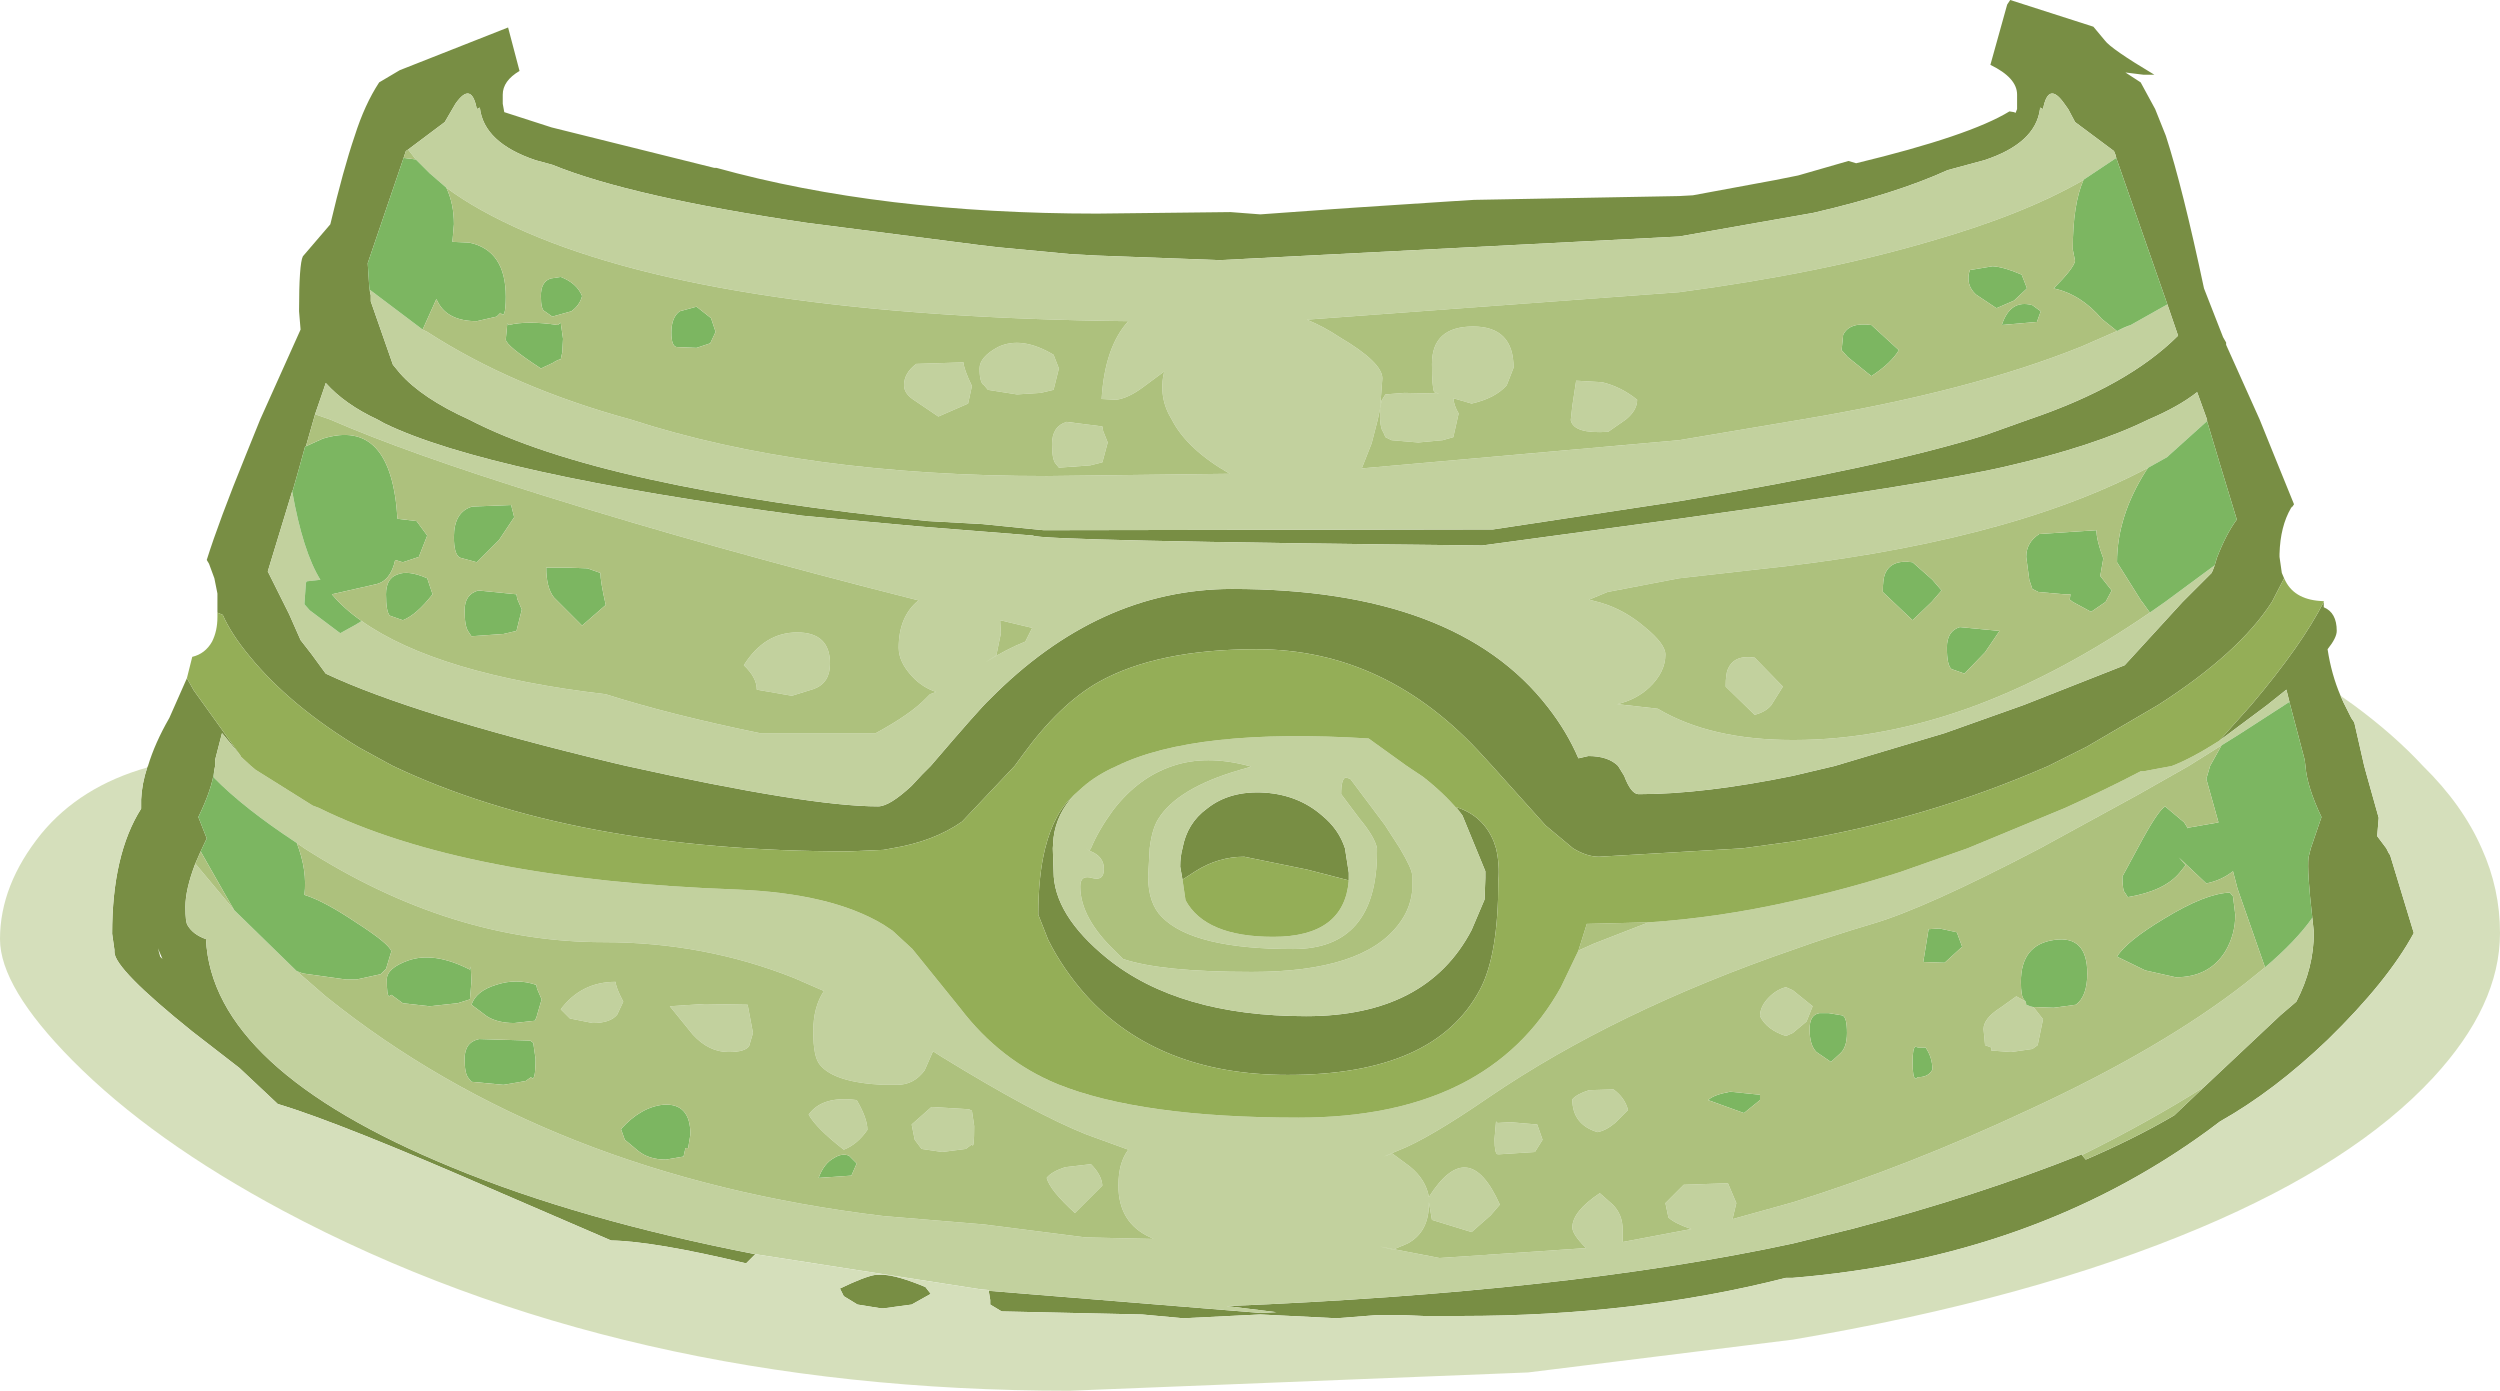 <?xml version="1.0" encoding="UTF-8" standalone="no"?>
<svg xmlns:ffdec="https://www.free-decompiler.com/flash" xmlns:xlink="http://www.w3.org/1999/xlink" ffdec:objectType="shape" height="91.15px" width="163.85px" xmlns="http://www.w3.org/2000/svg">
  <g transform="matrix(1.0, 0.0, 0.0, 1.0, -23.2, -138.55)">
    <path d="M37.45 178.7 L37.45 177.9 37.45 177.45 37.25 176.45 36.9 175.5 36.75 175.25 Q37.55 172.7 39.3 168.4 L40.25 166.05 42.9 160.15 42.8 158.95 Q42.8 155.85 43.05 155.35 L44.85 153.25 Q45.7 149.65 46.45 147.45 47.1 145.4 48.05 143.95 L49.4 143.15 56.5 140.35 57.25 143.2 Q56.15 143.85 56.15 144.75 L56.15 145.15 56.15 145.35 56.25 145.9 59.35 146.9 70.0 149.55 70.15 149.55 Q80.95 152.55 95.1 152.55 L103.85 152.45 105.8 152.6 110.65 152.25 112.1 152.15 118.2 151.75 119.8 151.65 133.25 151.4 134.15 151.35 139.55 150.35 141.05 150.05 144.35 149.1 144.85 149.25 Q152.3 147.45 154.9 145.85 L155.2 145.9 155.3 145.95 155.4 145.7 155.4 145.35 155.4 145.15 155.4 144.75 Q155.4 143.65 153.65 142.8 L154.75 138.85 154.95 138.55 160.4 140.3 161.15 141.2 Q161.55 141.75 164.4 143.45 L163.7 143.45 162.5 143.3 163.5 143.95 164.45 145.7 165.15 147.45 Q166.25 150.85 167.65 157.45 L168.9 160.65 169.1 161.0 169.1 161.15 171.3 166.05 172.25 168.4 173.55 171.6 173.45 171.75 173.35 171.8 173.35 171.85 Q172.65 173.05 172.6 174.85 L172.6 175.05 172.75 176.1 172.9 176.45 172.1 178.0 Q169.95 181.35 164.65 184.75 L159.95 187.5 157.45 188.75 Q149.45 192.25 140.7 193.7 L137.4 194.15 128.0 194.7 Q127.2 194.7 126.3 194.15 L124.5 192.65 121.0 188.75 120.45 188.15 Q114.1 181.1 105.55 181.1 99.05 181.1 95.2 183.25 92.65 184.7 90.25 188.0 L89.7 188.75 86.25 192.4 Q84.4 193.7 81.65 194.15 L81.1 194.25 78.85 194.35 Q60.75 194.35 48.95 188.75 L46.75 187.55 Q42.2 184.8 39.55 181.55 38.35 180.1 37.8 178.85 L37.45 178.7 M175.5 177.95 L175.5 178.0 175.5 178.15 175.5 178.35 Q176.35 178.7 176.35 179.9 176.35 180.35 175.75 181.1 176.0 182.75 176.6 184.15 L176.8 184.6 177.2 185.4 177.3 185.6 177.5 185.9 178.15 188.75 178.3 189.3 179.1 192.15 179.0 193.35 179.6 194.15 179.75 194.45 179.85 194.6 181.4 199.7 Q179.7 202.85 175.75 206.7 172.25 210.05 168.7 212.05 L167.9 212.65 Q156.45 221.0 140.7 222.3 L140.25 222.3 Q130.45 224.8 118.95 224.8 L116.9 224.8 116.5 224.8 115.3 224.75 113.35 224.75 110.8 224.95 105.8 224.7 100.75 224.95 98.05 224.7 88.85 224.5 88.1 224.05 88.1 223.75 88.0 223.15 105.8 224.6 106.85 224.55 103.6 224.15 Q125.85 223.25 140.7 220.05 L144.55 219.1 Q152.75 216.95 159.65 214.2 L159.65 214.25 159.9 214.55 Q163.15 213.15 165.7 211.65 L167.65 209.8 172.65 205.1 173.7 204.2 Q174.85 202.0 174.85 199.65 L174.75 198.7 Q174.4 195.65 174.5 194.75 L174.65 194.15 175.35 192.1 Q174.4 190.1 174.3 188.75 L174.25 188.35 173.3 184.75 173.25 184.55 173.05 183.75 171.8 184.75 171.4 185.05 168.65 187.1 170.75 184.75 Q174.05 180.85 175.5 178.0 L175.5 177.95 M32.85 188.85 L32.9 188.75 Q33.35 187.25 34.3 185.6 L35.45 183.0 35.9 183.8 38.95 188.05 37.75 186.6 37.3 188.35 37.3 188.45 37.3 188.55 37.3 188.6 37.3 188.75 37.25 189.0 Q37.1 190.25 36.2 192.1 L36.75 193.5 36.35 194.35 36.0 195.15 Q35.35 196.85 35.35 198.0 35.35 199.0 35.5 199.2 35.85 199.8 36.7 200.1 37.1 208.6 52.8 215.05 61.15 218.5 72.7 220.75 L72.1 221.35 Q66.05 219.9 63.25 219.85 L55.95 216.7 Q45.55 212.15 41.4 210.9 L38.9 208.55 35.8 206.15 Q30.7 202.05 30.7 200.95 L30.7 200.8 30.55 199.75 Q30.55 194.55 32.45 191.55 L32.45 191.3 32.45 191.15 32.45 191.1 32.45 190.95 Q32.5 189.9 32.85 188.85 M161.9 148.9 L161.85 148.7 161.75 148.45 159.2 146.55 158.75 145.7 158.5 145.35 Q157.45 143.85 157.1 145.7 L156.9 145.6 156.9 145.7 Q156.6 147.95 153.25 149.05 L150.85 149.7 Q147.45 151.25 142.05 152.5 L133.25 154.05 103.15 155.6 95.1 155.3 93.3 155.2 88.55 154.75 87.3 154.6 76.05 153.15 Q64.55 151.45 59.4 149.35 L58.3 149.05 Q54.9 147.9 54.65 145.6 L54.45 145.7 Q54.1 143.85 53.05 145.35 L52.35 146.55 49.95 148.35 49.8 148.45 49.65 148.9 47.3 155.8 47.4 157.35 47.45 157.7 47.5 157.9 47.5 158.0 47.5 158.3 48.95 162.45 49.4 163.0 Q50.85 164.65 53.95 166.05 62.6 170.55 84.0 172.7 L87.6 172.9 91.6 173.3 121.05 173.25 133.25 171.4 Q146.7 169.15 153.35 167.05 L156.15 166.05 Q162.65 163.85 165.95 160.55 L165.9 160.4 165.25 158.5 161.9 148.9 M168.35 175.6 L168.5 175.1 Q169.1 173.55 169.8 172.6 L168.75 169.15 168.0 166.65 167.85 166.15 167.85 166.05 167.2 164.25 Q166.0 165.2 164.0 166.05 160.45 167.8 154.55 169.15 149.75 170.25 133.25 172.55 L120.35 174.3 Q91.25 174.0 90.9 173.65 L83.4 173.05 75.8 172.35 Q55.2 169.6 48.4 166.3 L47.95 166.05 Q45.8 165.05 44.55 163.65 L44.4 164.1 43.85 165.7 43.75 166.05 43.25 167.8 43.2 167.8 42.8 169.25 42.4 170.65 42.35 170.75 40.75 176.0 42.15 178.8 42.9 180.5 43.6 181.4 44.55 182.7 Q50.3 185.4 63.4 188.55 L64.25 188.75 Q76.2 191.4 80.75 191.4 81.5 191.4 82.95 190.05 L83.65 189.3 84.2 188.75 Q87.45 184.95 88.05 184.4 95.2 177.15 103.95 177.15 118.65 177.15 124.65 184.9 125.9 186.5 126.65 188.25 L127.3 188.1 Q128.6 188.1 129.25 188.75 L129.65 189.4 Q130.1 190.6 130.6 190.6 134.85 190.6 140.7 189.4 L143.45 188.75 150.65 186.6 155.85 184.75 162.45 182.15 166.25 178.0 168.15 176.1 168.15 176.05 168.2 176.0 168.35 175.6 M93.65 190.6 Q92.45 191.85 92.25 193.45 L92.2 194.15 92.25 195.65 Q92.25 198.5 95.75 201.35 100.45 205.15 108.8 205.15 116.7 205.15 119.65 199.5 L120.5 197.5 120.55 196.1 120.55 195.65 119.05 192.0 118.65 191.45 Q120.4 192.0 121.1 193.7 L121.25 194.15 Q121.5 195.2 121.4 196.3 121.4 201.15 120.2 203.4 117.25 209.0 107.6 209.0 99.1 209.0 94.35 203.75 92.85 202.05 91.9 200.15 L91.25 198.5 Q91.25 195.95 91.7 194.15 92.3 191.75 93.65 190.6 M100.7 196.2 L100.55 195.35 Q100.55 194.7 100.7 194.15 101.0 192.5 102.3 191.55 103.8 190.35 106.1 190.5 108.3 190.65 109.85 192.0 110.95 192.9 111.35 194.15 L111.6 195.75 111.6 195.95 111.6 196.25 108.9 195.55 104.75 194.7 Q103.05 194.7 101.55 195.65 L100.7 196.2 M82.95 224.05 L81.1 224.3 80.95 224.3 79.4 224.05 78.5 223.5 78.25 223.0 Q79.9 222.2 80.6 222.1 L81.1 222.1 Q82.05 222.15 83.85 222.9 L84.2 223.35 82.95 224.05 M33.55 200.7 L33.7 201.25 33.85 201.4 33.55 200.7" fill="#788e44" fill-rule="evenodd" stroke="none"/>
    <path d="M162.85 159.85 L165.25 158.5 165.9 160.4 165.95 160.55 Q162.65 163.85 156.15 166.05 L153.35 167.05 Q146.7 169.15 133.25 171.4 L121.05 173.25 91.6 173.3 87.6 172.9 84.0 172.7 Q62.6 170.55 53.95 166.05 50.85 164.65 49.4 163.0 L48.95 162.45 47.5 158.3 47.5 158.0 47.5 157.9 47.45 157.7 47.45 157.55 50.9 160.15 51.2 160.3 Q56.85 163.95 64.55 166.05 75.95 169.75 91.8 169.75 L103.8 169.6 Q101.0 168.0 100.0 166.05 99.1 164.6 99.5 162.9 L98.15 163.9 Q97.15 164.65 96.35 164.75 L95.4 164.7 Q95.6 161.3 97.15 159.6 70.4 159.3 57.65 153.75 54.45 152.35 52.45 150.85 L51.35 149.9 50.45 149.0 49.95 148.35 52.35 146.55 53.05 145.35 Q54.1 143.85 54.45 145.7 L54.65 145.6 Q54.9 147.9 58.3 149.05 L59.4 149.35 Q64.55 151.45 76.05 153.15 L87.3 154.6 88.55 154.75 93.3 155.2 95.1 155.3 103.15 155.6 133.25 154.05 142.05 152.5 Q147.45 151.25 150.85 149.7 L153.25 149.05 Q156.6 147.95 156.9 145.7 L156.9 145.6 157.1 145.7 Q157.45 143.85 158.5 145.35 L158.75 145.7 159.2 146.55 161.75 148.45 161.85 148.7 161.9 148.9 159.8 150.3 159.75 150.35 Q155.85 152.6 149.75 154.35 142.65 156.45 133.25 157.7 L108.85 159.5 Q109.95 159.95 111.0 160.65 113.8 162.3 113.8 163.35 L113.65 165.35 113.75 164.8 114.0 164.4 115.25 164.3 117.5 164.35 117.2 164.25 Q117.05 163.95 117.05 162.4 117.05 159.95 119.75 159.95 122.4 159.95 122.4 162.65 L121.95 163.8 Q121.2 164.65 119.65 165.0 L118.45 164.65 Q118.5 165.15 118.8 165.65 L118.45 167.2 117.75 167.4 116.15 167.55 114.4 167.4 114.0 167.2 113.85 166.85 Q113.7 166.7 113.65 166.05 L113.65 165.65 113.65 165.35 113.5 166.05 113.1 167.6 112.45 169.25 133.25 167.4 141.25 166.05 Q152.35 164.2 159.65 161.25 L162.85 159.85 M168.35 175.6 L168.2 176.0 168.15 176.05 168.15 176.1 166.25 178.0 162.45 182.15 155.85 184.75 150.65 186.6 143.45 188.75 140.7 189.4 Q134.85 190.6 130.6 190.6 130.1 190.6 129.65 189.4 L129.25 188.75 Q128.6 188.1 127.3 188.1 L126.65 188.25 Q125.9 186.5 124.65 184.9 118.65 177.15 103.95 177.15 95.2 177.15 88.05 184.4 87.45 184.95 84.2 188.75 L83.65 189.3 82.95 190.05 Q81.5 191.4 80.75 191.4 76.2 191.4 64.25 188.75 L63.4 188.55 Q50.3 185.4 44.55 182.7 L43.6 181.4 42.9 180.5 42.15 178.8 40.75 176.0 42.35 170.75 Q43.05 174.7 44.2 176.55 L43.3 176.65 43.25 176.75 43.15 178.15 43.5 178.55 45.5 180.05 46.5 179.5 46.9 179.25 Q51.85 182.75 62.9 184.05 67.15 185.4 73.0 186.6 L80.6 186.6 Q82.9 185.35 83.9 184.3 L84.15 184.05 84.55 183.9 Q83.65 183.6 83.0 182.9 82.1 181.95 82.1 181.0 82.1 178.95 83.4 177.9 69.75 174.45 58.9 171.05 49.9 168.25 44.85 166.05 L43.85 165.7 44.4 164.1 44.55 163.65 Q45.8 165.05 47.95 166.05 L48.4 166.3 Q55.2 169.6 75.8 172.35 L83.4 173.05 90.9 173.65 Q91.25 174.0 120.35 174.3 L133.25 172.55 Q149.75 170.25 154.55 169.15 160.45 167.8 164.0 166.05 166.0 165.2 167.2 164.25 L167.85 166.05 167.85 166.15 165.35 168.4 165.25 168.5 164.0 169.2 Q154.6 174.2 138.1 175.9 L133.25 176.45 128.55 177.35 127.35 177.85 128.1 178.05 Q129.65 178.5 131.0 179.65 132.35 180.75 132.35 181.45 132.35 182.6 131.3 183.6 130.45 184.4 129.2 184.7 L131.85 185.0 Q135.3 187.05 140.7 187.05 L140.75 187.05 Q146.65 187.05 152.8 184.75 158.35 182.65 164.1 178.7 L165.1 178.0 168.35 175.6 M168.65 187.1 L171.4 185.05 171.8 184.75 173.05 183.75 173.25 184.55 170.0 186.65 168.8 187.4 166.65 188.75 163.3 190.65 156.9 194.15 Q149.35 198.1 145.9 199.1 143.2 199.9 140.7 200.8 129.1 204.8 120.8 210.45 116.8 213.2 114.85 213.95 L113.9 214.35 114.45 214.15 115.6 215.0 Q116.65 215.85 116.85 217.0 119.45 212.9 121.5 217.5 L120.9 218.2 119.65 219.3 117.05 218.5 116.85 217.35 116.85 217.45 Q116.85 219.3 115.45 220.05 L114.5 220.45 113.65 220.25 117.55 221.0 127.15 220.35 Q126.25 219.45 126.25 219.0 126.25 217.95 128.05 216.75 L128.9 217.5 Q129.55 218.15 129.55 219.15 L129.55 219.95 134.05 219.1 Q133.0 218.75 132.55 218.35 L132.35 217.4 133.55 216.2 136.45 216.1 137.0 217.4 136.75 218.45 140.7 217.35 Q148.25 215.0 156.25 211.25 164.9 207.25 170.35 203.0 L171.65 201.95 Q173.7 200.2 174.75 198.7 L174.85 199.65 Q174.85 202.0 173.7 204.2 L172.65 205.1 167.65 209.8 Q163.9 212.15 159.65 214.25 L159.65 214.2 Q152.75 216.95 144.55 219.1 L140.7 220.05 Q125.85 223.25 103.6 224.15 L106.85 224.55 105.8 224.6 88.0 223.15 88.0 223.1 87.45 223.05 72.7 220.75 Q61.15 218.5 52.8 215.05 37.1 208.6 36.7 200.1 35.85 199.8 35.5 199.2 35.35 199.0 35.35 198.0 35.35 196.85 36.0 195.15 L38.55 198.2 42.65 202.2 44.55 203.85 Q59.15 215.6 81.1 218.25 L87.7 218.8 94.35 219.65 98.8 219.75 98.6 219.65 Q96.5 218.7 96.5 216.25 96.5 214.75 97.15 213.9 L94.4 212.9 Q91.0 211.55 84.9 207.8 L84.35 207.45 83.8 208.7 Q83.1 209.65 82.0 209.65 L81.1 209.65 Q77.9 209.5 76.95 208.35 76.5 207.85 76.5 206.15 76.5 204.55 77.2 203.5 L75.25 202.65 Q69.35 200.3 62.75 200.3 52.75 200.3 43.15 194.15 L42.65 193.8 Q39.15 191.5 37.2 189.5 L37.25 189.0 37.3 188.75 37.3 188.6 37.3 188.55 37.3 188.45 37.3 188.35 37.75 186.6 38.95 188.05 39.0 188.15 39.65 188.75 39.95 189.0 43.7 191.35 44.1 191.5 Q53.6 196.2 71.5 196.85 77.7 197.1 81.1 199.15 L81.7 199.55 83.0 200.75 86.15 204.65 Q88.75 208.05 92.5 209.6 97.95 211.8 108.3 211.8 120.75 211.8 125.5 203.25 L126.65 200.85 127.65 200.4 131.25 199.0 Q135.85 198.7 140.7 197.6 144.15 196.85 147.75 195.7 L152.15 194.15 158.55 191.5 Q161.2 190.3 163.5 189.1 L163.7 189.1 165.55 188.75 Q166.85 188.25 168.65 187.1 M75.45 180.0 Q77.6 180.0 77.6 182.05 77.6 183.3 76.55 183.7 L75.1 184.15 72.8 183.75 Q72.8 182.95 71.95 182.15 73.3 180.0 75.45 180.0 M86.9 163.85 L86.65 165.0 84.7 165.85 83.0 164.7 Q82.45 164.3 82.45 163.8 82.45 163.0 83.25 162.4 L86.35 162.3 Q86.35 162.7 86.9 163.85 M88.6 161.3 Q90.15 160.55 92.25 161.8 L92.6 162.7 92.25 164.1 91.4 164.3 89.85 164.4 87.95 164.1 87.7 163.8 Q87.4 163.65 87.4 162.7 87.4 161.95 88.6 161.3 M95.5 166.8 L95.8 167.55 95.45 168.85 94.65 169.05 92.6 169.2 92.4 168.95 Q92.15 168.7 92.15 167.65 92.15 166.5 93.1 166.2 L95.45 166.5 95.5 166.8 M87.8 181.95 Q89.15 181.1 90.4 180.6 L90.85 179.7 88.75 179.2 88.8 180.05 88.5 181.5 87.8 181.95 M93.65 190.6 L94.15 190.15 Q95.05 189.35 96.4 188.75 101.55 186.25 112.9 186.95 L115.4 188.75 116.45 189.45 Q118.05 190.7 119.05 192.0 L120.55 195.65 120.55 196.1 120.5 197.5 119.65 199.5 Q116.7 205.15 108.8 205.15 100.45 205.15 95.75 201.35 92.25 198.5 92.25 195.65 L92.2 194.15 92.25 193.45 Q92.45 191.85 93.65 190.6 M94.7 194.15 L94.6 194.3 94.35 194.15 94.7 194.35 Q95.55 194.7 95.55 195.5 95.55 196.3 94.8 196.1 94.0 195.85 94.0 196.65 94.0 198.7 96.3 200.9 L96.8 201.4 Q99.3 202.25 105.25 202.25 112.5 202.25 114.85 199.15 115.6 198.2 115.75 197.0 L115.75 195.9 Q115.75 195.5 114.95 194.15 L113.95 192.6 111.7 189.6 111.4 189.5 Q111.1 189.6 111.1 190.6 L112.3 192.2 Q113.3 193.4 113.45 194.15 L113.45 194.35 Q113.45 200.75 107.95 200.75 101.4 200.75 99.35 198.65 98.45 197.75 98.45 196.0 L98.55 194.15 Q98.7 192.9 99.1 192.25 100.35 190.2 104.5 189.0 L105.2 188.8 105.05 188.75 Q102.25 188.0 100.05 188.75 97.8 189.5 96.15 191.65 95.2 192.95 94.7 194.15 M111.6 196.25 L111.6 195.95 111.6 195.75 111.35 194.15 Q110.95 192.9 109.85 192.0 108.3 190.65 106.1 190.5 103.8 190.35 102.3 191.55 101.0 192.5 100.7 194.15 100.55 194.7 100.55 195.35 L100.7 196.2 100.9 197.55 Q102.2 199.95 106.65 199.95 111.3 199.95 111.6 196.25 M130.5 164.75 Q130.5 165.45 129.75 166.05 L128.6 166.85 Q126.35 167.0 126.15 166.1 L126.15 166.05 126.25 165.15 126.5 163.5 128.2 163.6 Q129.45 163.9 130.5 164.75 M136.45 182.4 Q136.85 181.45 138.2 181.65 L140.05 183.55 139.3 184.75 Q138.95 185.2 138.2 185.4 L136.3 183.55 Q136.3 182.7 136.45 182.4 M156.45 204.55 L156.55 204.65 157.1 205.35 156.75 207.05 156.4 207.3 155.0 207.5 153.7 207.4 153.7 207.2 153.3 207.05 153.2 206.0 Q153.2 205.3 154.3 204.6 L155.35 203.85 155.9 204.15 155.95 204.15 156.0 204.35 156.0 204.4 156.25 204.5 156.45 204.55 M140.25 203.25 L140.7 203.45 142.0 204.5 141.6 205.5 140.7 206.25 140.25 206.45 Q139.0 206.05 138.55 205.15 138.55 204.5 139.15 203.9 139.65 203.4 140.25 203.25 M128.95 209.95 Q129.7 210.5 129.9 211.3 L129.05 212.15 Q128.45 212.65 127.9 212.75 126.25 212.25 126.25 210.6 126.55 210.25 127.35 210.0 L128.95 209.95 M123.95 212.25 L124.3 213.25 123.8 214.05 121.5 214.2 121.35 214.2 Q121.15 214.15 121.15 213.2 L121.25 212.05 121.35 212.15 122.2 212.1 123.95 212.25 M86.9 213.55 L86.5 213.85 84.95 214.05 83.6 213.85 83.15 213.25 82.95 212.25 84.25 211.1 86.7 211.25 86.9 211.35 87.05 212.35 Q87.05 213.95 86.9 213.55 M95.45 216.25 L93.65 218.05 Q92.0 216.55 91.8 215.75 92.1 215.35 93.0 215.05 L94.7 214.85 Q95.4 215.55 95.45 216.25 M70.95 207.5 Q69.65 207.5 68.6 206.35 L67.1 204.5 69.4 204.35 72.2 204.4 72.55 206.25 72.3 207.1 Q72.05 207.5 70.95 207.5 M63.65 205.05 Q63.2 205.6 62.05 205.6 L60.55 205.3 59.95 204.7 Q61.3 202.9 63.55 202.9 63.55 203.25 64.05 204.2 L63.65 205.05 M80.05 212.6 Q79.4 213.55 78.5 213.9 76.7 212.5 76.2 211.6 77.1 210.35 79.35 210.65 80.05 211.85 80.05 212.6" fill="#c2d19e" fill-rule="evenodd" stroke="none"/>
    <path d="M165.25 158.5 L162.85 159.85 Q162.4 160.0 161.95 160.25 L160.95 159.45 Q159.6 157.85 157.8 157.45 159.1 156.15 159.2 155.65 L159.05 154.9 Q159.05 151.95 159.75 150.35 L159.8 150.3 161.9 148.9 165.25 158.5 M50.45 149.0 L51.35 149.9 52.45 150.85 Q52.95 151.9 52.95 153.25 L52.85 154.4 53.95 154.45 Q56.35 154.95 56.35 158.0 56.35 159.55 56.0 159.05 L55.75 159.3 54.45 159.6 Q52.55 159.6 51.9 158.35 L51.8 158.15 50.9 160.15 47.45 157.55 47.45 157.7 47.4 157.35 47.3 155.8 49.65 148.9 50.45 149.0 M167.85 166.15 L168.0 166.65 168.75 169.15 169.8 172.6 Q169.1 173.55 168.5 175.1 L168.35 175.6 165.1 178.0 164.1 178.7 163.6 178.0 163.55 177.95 161.95 175.4 Q161.95 172.4 163.85 169.4 L164.0 169.2 165.25 168.5 165.35 168.4 167.85 166.15 M42.35 170.75 L42.4 170.65 42.8 169.25 43.2 167.8 43.25 167.8 44.35 167.3 Q48.85 165.9 49.25 172.55 L50.5 172.7 51.2 173.65 50.65 175.05 49.6 175.4 49.1 175.25 Q48.8 176.65 47.8 176.85 L44.95 177.5 Q45.75 178.45 46.9 179.25 L46.5 179.5 45.5 180.05 43.5 178.55 43.15 178.15 43.25 176.75 43.3 176.65 44.2 176.55 Q43.05 174.7 42.35 170.75 M173.25 184.55 L173.3 184.75 174.25 188.35 174.3 188.75 Q174.4 190.1 175.35 192.1 L174.65 194.15 174.5 194.75 Q174.4 195.65 174.75 198.7 173.7 200.2 171.65 201.95 L169.85 196.8 169.55 195.65 Q168.8 196.25 167.8 196.45 L166.0 194.75 166.45 195.25 166.05 195.75 Q165.05 196.95 162.65 197.35 L162.5 197.1 Q162.3 196.95 162.3 196.0 L163.3 194.15 Q164.6 191.7 165.1 191.4 L166.35 192.45 166.6 192.85 166.6 192.8 168.6 192.45 167.8 189.6 168.05 188.75 168.8 187.4 170.0 186.65 173.25 184.55 M37.25 189.0 L37.2 189.5 Q39.15 191.5 42.65 193.8 43.35 195.6 43.15 197.2 44.45 197.6 46.6 199.05 48.7 200.4 48.85 200.9 L48.5 202.05 48.15 202.4 46.55 202.75 45.9 202.75 43.05 202.35 42.65 202.2 38.55 198.2 38.0 197.25 36.35 194.35 36.75 193.5 36.2 192.1 Q37.1 190.25 37.25 189.0 M169.55 197.3 L169.7 198.5 Q169.7 199.8 169.05 200.9 168.0 202.6 165.8 202.6 L163.8 202.15 161.95 201.25 Q162.55 200.25 165.05 198.75 167.75 197.1 169.35 197.05 L169.55 197.3 M68.85 158.65 L69.8 159.4 70.1 160.3 69.75 161.05 68.85 161.35 67.6 161.3 Q67.2 161.3 67.2 160.35 67.2 159.35 67.75 158.95 L68.85 158.65 M59.95 156.7 Q61.0 157.1 61.35 157.95 61.2 158.55 60.65 158.95 L59.4 159.3 58.9 158.95 Q58.65 158.85 58.65 157.95 58.65 157.0 59.3 156.8 L59.95 156.7 M56.45 159.75 L56.55 159.85 Q57.75 159.55 59.75 159.85 L59.95 159.7 60.1 160.75 60.05 161.65 59.95 162.1 Q59.8 162.1 59.4 162.35 L58.65 162.7 Q56.35 161.2 56.35 160.8 L56.45 159.75 M56.9 172.45 L55.9 173.95 54.45 175.4 53.35 175.1 Q52.95 174.9 52.95 173.75 52.95 172.1 54.15 171.75 L56.7 171.65 56.9 172.45 M57.1 177.8 L57.4 178.5 57.05 179.9 56.2 180.1 54.1 180.25 53.9 179.95 Q53.65 179.6 53.65 178.55 53.65 177.5 54.55 177.25 L57.05 177.5 57.1 177.8 M59.0 175.75 L60.4 175.75 61.7 175.8 62.55 176.1 Q62.55 176.65 62.9 178.2 L61.35 179.55 59.5 177.7 Q59.0 177.05 59.0 175.75 M51.55 177.5 Q50.5 178.85 49.6 179.2 L48.75 178.9 Q48.5 178.65 48.5 177.5 48.5 176.45 49.25 176.2 49.95 175.9 51.2 176.45 L51.55 177.5 M156.05 157.45 L155.2 158.25 154.05 158.75 152.7 157.85 Q152.0 157.2 152.3 156.25 L153.8 156.0 Q154.55 156.05 155.7 156.55 L156.05 157.45 M156.4 158.55 L156.95 158.95 156.7 159.65 154.4 159.85 Q154.95 158.15 156.4 158.55 M145.85 159.85 L147.65 161.5 Q147.15 162.35 145.85 163.2 L144.3 161.95 143.9 161.5 144.0 160.5 Q144.4 159.65 145.85 159.85 M161.05 175.15 L160.85 176.3 161.6 177.25 161.2 178.0 160.25 178.65 159.05 178.0 158.85 177.85 158.9 177.5 158.5 177.5 156.8 177.35 156.4 177.15 156.2 176.55 156.0 175.05 Q156.0 174.1 156.85 173.55 L160.6 173.3 Q160.6 173.95 161.05 175.15 M153.3 181.3 L151.95 182.7 151.1 182.4 Q150.8 182.15 150.8 181.0 150.8 179.9 151.65 179.65 L154.25 179.9 153.3 181.3 M150.45 177.25 L149.8 178.0 148.55 179.2 146.6 177.35 Q146.6 176.5 146.75 176.15 147.15 175.2 148.55 175.4 L149.85 176.55 150.45 177.25 M155.9 204.15 L155.85 204.05 Q155.65 203.85 155.65 202.9 155.65 200.45 157.85 200.15 160.0 199.85 160.0 202.35 160.0 203.85 159.25 204.4 L157.8 204.6 156.45 204.55 156.25 204.5 156.0 204.4 156.0 204.35 155.95 204.15 155.9 204.15 M151.8 200.6 L150.65 201.65 149.25 201.6 149.6 199.45 150.3 199.4 151.45 199.65 151.8 200.6 M143.2 208.15 L142.25 207.5 Q141.8 207.05 141.8 206.0 141.8 205.05 142.45 204.95 L143.05 204.95 143.95 205.1 Q144.25 205.2 144.25 206.25 144.25 207.2 143.8 207.6 L143.2 208.15 M148.55 208.15 Q148.55 207.2 148.75 207.15 L148.9 207.2 149.4 207.2 Q149.85 207.85 149.85 208.65 149.6 209.15 148.9 209.15 L148.75 209.25 Q148.55 209.2 148.55 208.15 M138.55 210.3 L138.55 210.65 137.5 211.5 135.15 210.65 Q135.5 210.3 136.6 210.1 L138.55 210.3 M68.0 214.35 L66.85 214.55 Q65.75 214.55 65.05 214.0 L64.15 213.25 63.9 212.55 Q65.2 211.1 66.7 210.95 68.45 210.85 68.45 212.9 L68.3 213.8 Q68.1 213.75 68.1 213.9 L68.0 214.35 M77.85 214.45 Q78.4 214.1 78.85 214.3 L79.35 214.8 79.0 215.6 76.85 215.75 Q77.2 214.8 77.85 214.45 M58.35 203.1 L58.4 203.35 58.7 204.05 58.35 205.25 58.25 205.45 56.9 205.6 Q55.8 205.6 55.1 205.15 L54.1 204.4 Q54.4 203.5 55.7 203.1 57.05 202.65 58.35 203.1 M54.0 204.05 L53.2 204.3 51.35 204.5 49.6 204.3 48.85 203.75 48.7 203.85 Q48.55 203.8 48.55 202.75 48.55 202.0 49.95 201.5 51.65 200.9 54.0 202.1 L54.05 201.9 54.1 202.85 54.0 204.05 M53.9 209.2 Q53.65 208.9 53.65 207.95 53.65 206.85 54.6 206.65 L57.95 206.75 58.15 206.9 58.3 207.95 Q58.3 209.55 58.0 209.15 L57.65 209.4 56.2 209.65 54.1 209.45 53.9 209.2" fill="#7cb661" fill-rule="evenodd" stroke="none"/>
    <path d="M162.85 159.85 L159.65 161.25 Q152.35 164.2 141.25 166.05 L133.25 167.4 112.45 169.25 113.1 167.6 113.5 166.05 113.65 165.35 113.65 165.65 113.65 166.05 Q113.7 166.7 113.85 166.85 L114.0 167.2 114.4 167.4 116.15 167.55 117.75 167.4 118.45 167.2 118.8 165.65 Q118.5 165.15 118.45 164.65 L119.65 165.0 Q121.2 164.65 121.95 163.8 L122.4 162.65 Q122.4 159.95 119.75 159.95 117.05 159.95 117.05 162.4 117.05 163.95 117.2 164.25 L117.5 164.35 115.25 164.3 114.0 164.4 113.75 164.8 113.65 165.35 113.8 163.35 Q113.8 162.3 111.0 160.65 109.95 159.95 108.85 159.5 L133.25 157.7 Q142.65 156.45 149.75 154.35 155.85 152.6 159.75 150.35 159.05 151.95 159.05 154.9 L159.2 155.65 Q159.1 156.15 157.8 157.45 159.6 157.85 160.95 159.45 L161.95 160.25 Q162.4 160.0 162.85 159.85 M49.95 148.35 L50.45 149.0 49.65 148.9 49.8 148.45 49.95 148.35 M52.45 150.85 Q54.45 152.35 57.65 153.75 70.4 159.3 97.15 159.6 95.6 161.3 95.4 164.7 L96.35 164.75 Q97.15 164.65 98.15 163.9 L99.5 162.9 Q99.1 164.6 100.0 166.05 101.0 168.0 103.8 169.6 L91.8 169.75 Q75.95 169.75 64.55 166.05 56.85 163.95 51.2 160.3 L50.9 160.15 51.8 158.15 51.9 158.35 Q52.55 159.6 54.45 159.6 L55.75 159.3 56.0 159.05 Q56.35 159.55 56.35 158.0 56.35 154.95 53.95 154.45 L52.85 154.4 52.95 153.25 Q52.95 151.9 52.45 150.85 M43.25 167.8 L43.75 166.05 43.85 165.7 44.85 166.05 Q49.9 168.25 58.9 171.05 69.75 174.45 83.4 177.9 82.1 178.95 82.1 181.0 82.1 181.95 83.0 182.9 83.65 183.6 84.55 183.9 L84.15 184.05 83.9 184.3 Q82.9 185.35 80.6 186.6 L73.0 186.6 Q67.15 185.4 62.9 184.05 51.85 182.75 46.9 179.25 45.75 178.45 44.95 177.5 L47.8 176.85 Q48.8 176.65 49.1 175.25 L49.6 175.4 50.65 175.05 51.2 173.65 50.5 172.7 49.25 172.55 Q48.85 165.9 44.35 167.3 L43.25 167.8 M164.0 169.2 L163.85 169.4 Q161.95 172.4 161.95 175.4 L163.55 177.95 163.6 178.0 164.1 178.7 Q158.35 182.65 152.8 184.75 146.65 187.05 140.75 187.05 L140.7 187.05 Q135.3 187.05 131.85 185.0 L129.2 184.7 Q130.45 184.4 131.3 183.6 132.35 182.6 132.35 181.45 132.35 180.75 131.0 179.65 129.65 178.5 128.1 178.05 L127.35 177.85 128.55 177.35 133.25 176.45 138.1 175.9 Q154.6 174.2 164.0 169.2 M167.65 209.8 L165.7 211.65 Q163.15 213.15 159.9 214.55 L159.65 214.25 Q163.9 212.15 167.65 209.8 M168.8 187.4 L168.05 188.75 167.8 189.6 168.6 192.45 166.6 192.8 166.6 192.85 166.35 192.45 165.1 191.4 Q164.6 191.7 163.3 194.15 L162.3 196.0 Q162.3 196.95 162.5 197.1 L162.65 197.35 Q165.05 196.95 166.05 195.75 L166.45 195.25 166.0 194.75 167.8 196.45 Q168.8 196.25 169.55 195.65 L169.85 196.8 171.65 201.95 170.35 203.0 Q164.9 207.25 156.25 211.25 148.25 215.0 140.7 217.35 L136.75 218.45 137.0 217.4 136.45 216.1 133.55 216.2 132.35 217.4 132.55 218.35 Q133.0 218.75 134.05 219.1 L129.55 219.95 129.55 219.15 Q129.55 218.15 128.9 217.5 L128.05 216.75 Q126.25 217.95 126.25 219.0 126.25 219.45 127.15 220.35 L117.55 221.0 113.65 220.25 114.5 220.45 115.45 220.05 Q116.85 219.3 116.85 217.45 L116.85 217.35 117.05 218.5 119.65 219.3 120.9 218.2 121.5 217.5 Q119.45 212.9 116.85 217.0 116.65 215.85 115.6 215.0 L114.45 214.15 113.9 214.35 114.85 213.95 Q116.8 213.2 120.8 210.45 129.1 204.8 140.7 200.8 143.2 199.9 145.9 199.1 149.35 198.1 156.9 194.15 L163.3 190.65 166.65 188.75 168.8 187.4 M131.25 199.0 L127.65 200.4 126.65 200.85 127.2 199.1 127.3 199.1 131.25 199.0 M42.65 193.8 L43.15 194.15 Q52.75 200.3 62.75 200.3 69.35 200.3 75.25 202.65 L77.2 203.5 Q76.5 204.55 76.5 206.15 76.5 207.85 76.95 208.35 77.9 209.5 81.1 209.65 L82.0 209.65 Q83.1 209.65 83.8 208.7 L84.35 207.45 84.9 207.8 Q91.0 211.55 94.4 212.9 L97.15 213.9 Q96.5 214.75 96.5 216.25 96.5 218.7 98.6 219.65 L98.8 219.75 94.35 219.65 87.7 218.8 81.1 218.25 Q59.15 215.6 44.55 203.85 L42.65 202.2 43.05 202.35 45.9 202.75 46.55 202.75 48.15 202.4 48.5 202.05 48.85 200.9 Q48.7 200.4 46.6 199.05 44.45 197.6 43.15 197.2 43.35 195.6 42.65 193.8 M38.55 198.2 L36.0 195.15 36.35 194.35 38.0 197.25 38.55 198.2 M169.55 197.3 L169.35 197.05 Q167.75 197.1 165.05 198.75 162.55 200.25 161.95 201.25 L163.8 202.15 165.8 202.6 Q168.0 202.6 169.05 200.9 169.7 199.8 169.7 198.5 L169.55 197.3 M56.45 159.75 L56.35 160.8 Q56.35 161.2 58.65 162.7 L59.4 162.35 Q59.8 162.1 59.95 162.1 L60.05 161.65 60.1 160.75 59.95 159.7 59.75 159.85 Q57.75 159.55 56.55 159.85 L56.45 159.75 M59.95 156.7 L59.3 156.8 Q58.65 157.0 58.65 157.95 58.65 158.85 58.9 158.95 L59.4 159.3 60.65 158.95 Q61.2 158.55 61.35 157.95 61.0 157.1 59.95 156.7 M68.85 158.65 L67.75 158.95 Q67.2 159.35 67.2 160.35 67.2 161.3 67.6 161.3 L68.85 161.35 69.75 161.05 70.1 160.3 69.8 159.4 68.85 158.65 M51.55 177.5 L51.2 176.45 Q49.95 175.9 49.25 176.2 48.5 176.45 48.5 177.5 48.5 178.65 48.75 178.9 L49.6 179.2 Q50.5 178.85 51.55 177.5 M59.0 175.75 Q59.0 177.05 59.5 177.7 L61.35 179.55 62.9 178.2 Q62.55 176.65 62.55 176.1 L61.7 175.8 60.4 175.75 59.0 175.75 M57.1 177.8 L57.05 177.5 54.55 177.25 Q53.65 177.5 53.65 178.55 53.65 179.6 53.9 179.95 L54.1 180.25 56.2 180.1 57.05 179.9 57.4 178.5 57.1 177.8 M56.9 172.45 L56.7 171.65 54.15 171.75 Q52.95 172.1 52.95 173.75 52.95 174.9 53.35 175.1 L54.45 175.4 55.9 173.95 56.9 172.45 M87.8 181.95 L88.5 181.5 88.8 180.05 88.75 179.2 90.85 179.7 90.4 180.6 Q89.15 181.1 87.8 181.95 M95.5 166.8 L95.45 166.5 93.1 166.2 Q92.15 166.5 92.15 167.65 92.15 168.7 92.4 168.95 L92.6 169.2 94.65 169.05 95.45 168.85 95.8 167.55 95.5 166.8 M88.6 161.3 Q87.4 161.95 87.4 162.7 87.4 163.65 87.7 163.8 L87.95 164.1 89.85 164.4 91.4 164.3 92.25 164.1 92.6 162.7 92.25 161.8 Q90.15 160.55 88.6 161.3 M86.9 163.85 Q86.35 162.7 86.35 162.3 L83.25 162.4 Q82.45 163.0 82.45 163.8 82.45 164.3 83.0 164.7 L84.7 165.85 86.65 165.0 86.9 163.85 M75.45 180.0 Q73.3 180.0 71.95 182.15 72.8 182.95 72.8 183.75 L75.1 184.15 76.55 183.7 Q77.6 183.3 77.6 182.05 77.6 180.0 75.45 180.0 M94.7 194.15 Q95.2 192.95 96.15 191.65 97.8 189.5 100.05 188.75 102.25 188.0 105.05 188.75 L105.2 188.8 104.5 189.0 Q100.35 190.2 99.1 192.25 98.7 192.9 98.55 194.15 L98.45 196.0 Q98.45 197.75 99.35 198.65 101.4 200.75 107.95 200.75 113.45 200.75 113.45 194.35 L113.45 194.15 Q113.3 193.4 112.3 192.2 L111.1 190.6 Q111.1 189.6 111.4 189.5 L111.7 189.6 113.95 192.6 114.95 194.15 Q115.75 195.5 115.75 195.9 L115.75 197.0 Q115.6 198.2 114.85 199.15 112.5 202.25 105.25 202.25 99.3 202.25 96.8 201.4 L96.3 200.9 Q94.0 198.7 94.0 196.65 94.0 195.85 94.8 196.1 95.55 196.3 95.55 195.5 95.55 194.7 94.7 194.35 L94.35 194.15 94.6 194.3 94.7 194.15 M145.85 159.85 Q144.4 159.65 144.0 160.5 L143.9 161.5 144.3 161.95 145.85 163.2 Q147.15 162.35 147.65 161.5 L145.85 159.85 M156.4 158.55 Q154.95 158.15 154.4 159.85 L156.7 159.65 156.95 158.95 156.4 158.55 M156.05 157.45 L155.7 156.55 Q154.55 156.05 153.8 156.0 L152.3 156.25 Q152.0 157.2 152.7 157.85 L154.05 158.75 155.2 158.25 156.05 157.45 M130.5 164.75 Q129.45 163.9 128.2 163.6 L126.5 163.5 126.25 165.15 126.15 166.05 126.15 166.1 Q126.35 167.0 128.6 166.85 L129.75 166.05 Q130.5 165.45 130.5 164.75 M136.45 182.4 Q136.3 182.7 136.3 183.55 L138.2 185.4 Q138.95 185.2 139.3 184.75 L140.05 183.55 138.2 181.65 Q136.85 181.45 136.45 182.4 M156.45 204.55 L157.8 204.6 159.25 204.4 Q160.0 203.85 160.0 202.35 160.0 199.85 157.85 200.15 155.65 200.45 155.65 202.9 155.65 203.85 155.85 204.05 L155.9 204.15 155.35 203.85 154.3 204.6 Q153.2 205.3 153.2 206.0 L153.3 207.05 153.7 207.2 153.7 207.4 155.0 207.5 156.4 207.3 156.75 207.05 157.1 205.35 156.55 204.65 156.45 204.55 M150.45 177.25 L149.85 176.55 148.55 175.4 Q147.15 175.2 146.75 176.15 146.6 176.5 146.6 177.35 L148.55 179.2 149.8 178.0 150.45 177.25 M153.3 181.3 L154.25 179.9 151.65 179.65 Q150.8 179.9 150.8 181.0 150.8 182.15 151.1 182.4 L151.95 182.7 153.3 181.3 M161.05 175.15 Q160.6 173.95 160.6 173.3 L156.85 173.55 Q156.0 174.1 156.0 175.05 L156.2 176.55 156.4 177.15 156.8 177.35 158.5 177.5 158.9 177.5 158.85 177.85 159.05 178.0 160.25 178.65 161.2 178.0 161.6 177.25 160.85 176.3 161.05 175.15 M138.55 210.3 L136.6 210.1 Q135.5 210.3 135.15 210.65 L137.5 211.5 138.55 210.65 138.55 210.3 M148.55 208.15 Q148.55 209.2 148.75 209.25 L148.9 209.15 Q149.6 209.15 149.85 208.65 149.85 207.85 149.4 207.2 L148.9 207.2 148.75 207.15 Q148.55 207.2 148.55 208.15 M143.2 208.15 L143.8 207.6 Q144.25 207.2 144.25 206.25 144.25 205.2 143.95 205.1 L143.05 204.95 142.45 204.95 Q141.8 205.05 141.8 206.0 141.8 207.05 142.25 207.5 L143.2 208.15 M151.8 200.6 L151.45 199.65 150.3 199.4 149.6 199.45 149.25 201.6 150.65 201.65 151.8 200.6 M140.25 203.25 Q139.65 203.4 139.15 203.9 138.55 204.5 138.55 205.15 139.0 206.05 140.25 206.45 L140.7 206.25 141.6 205.5 142.0 204.5 140.7 203.45 140.25 203.25 M95.45 216.25 Q95.4 215.55 94.7 214.85 L93.0 215.05 Q92.1 215.35 91.8 215.75 92.0 216.55 93.65 218.05 L95.45 216.25 M86.9 213.55 Q87.05 213.95 87.05 212.35 L86.9 211.35 86.7 211.25 84.25 211.1 82.95 212.25 83.15 213.25 83.6 213.85 84.95 214.05 86.5 213.85 86.9 213.55 M123.95 212.25 L122.2 212.1 121.35 212.15 121.25 212.05 121.15 213.2 Q121.15 214.15 121.35 214.2 L121.5 214.2 123.8 214.05 124.3 213.25 123.95 212.25 M128.95 209.95 L127.35 210.0 Q126.55 210.25 126.25 210.6 126.25 212.25 127.9 212.75 128.45 212.65 129.05 212.15 L129.9 211.3 Q129.7 210.5 128.95 209.95 M63.65 205.05 L64.05 204.2 Q63.55 203.25 63.55 202.9 61.3 202.9 59.95 204.7 L60.55 205.3 62.05 205.6 Q63.2 205.6 63.65 205.05 M70.95 207.5 Q72.05 207.5 72.3 207.1 L72.55 206.25 72.2 204.4 69.4 204.35 67.1 204.5 68.6 206.35 Q69.65 207.5 70.95 207.5 M68.0 214.35 L68.1 213.9 Q68.1 213.75 68.3 213.8 L68.45 212.9 Q68.45 210.85 66.7 210.95 65.2 211.1 63.9 212.55 L64.15 213.25 65.05 214.0 Q65.75 214.55 66.85 214.55 L68.0 214.35 M80.05 212.6 Q80.05 211.85 79.35 210.65 77.1 210.35 76.2 211.6 76.7 212.5 78.5 213.9 79.4 213.55 80.05 212.6 M53.9 209.2 L54.1 209.45 56.2 209.65 57.65 209.4 58.0 209.15 Q58.3 209.55 58.3 207.95 L58.15 206.9 57.95 206.75 54.6 206.65 Q53.65 206.85 53.65 207.95 53.65 208.9 53.9 209.2 M54.0 204.05 L54.1 202.85 54.05 201.9 54.0 202.1 Q51.65 200.9 49.95 201.5 48.55 202.0 48.55 202.75 48.55 203.8 48.7 203.85 L48.85 203.75 49.6 204.3 51.35 204.5 53.2 204.3 54.0 204.05 M58.35 203.1 Q57.05 202.65 55.7 203.1 54.4 203.5 54.1 204.4 L55.1 205.15 Q55.8 205.6 56.9 205.6 L58.25 205.45 58.35 205.25 58.7 204.05 58.4 203.35 58.35 203.1 M77.85 214.45 Q77.2 214.8 76.85 215.75 L79.0 215.6 79.35 214.8 78.85 214.3 Q78.4 214.1 77.85 214.45" fill="#adc17d" fill-rule="evenodd" stroke="none"/>
    <path d="M173.45 171.75 L173.35 171.85 173.35 171.8 173.45 171.75 M172.9 176.45 L173.0 176.65 Q173.65 177.9 175.5 177.95 L175.5 178.0 Q174.05 180.85 170.75 184.75 L168.65 187.1 Q166.85 188.25 165.55 188.75 L163.7 189.1 163.5 189.1 Q161.2 190.3 158.55 191.5 L152.15 194.15 147.75 195.7 Q144.15 196.85 140.7 197.6 135.85 198.7 131.25 199.0 L127.3 199.1 127.2 199.1 126.65 200.85 125.5 203.25 Q120.75 211.8 108.3 211.8 97.95 211.8 92.5 209.6 88.75 208.05 86.15 204.65 L83.0 200.75 81.7 199.55 81.1 199.15 Q77.7 197.1 71.5 196.85 53.6 196.2 44.1 191.5 L43.7 191.35 39.95 189.0 39.65 188.75 39.0 188.15 38.95 188.05 35.9 183.8 35.45 183.0 35.8 181.6 Q36.65 181.4 37.1 180.6 37.45 179.9 37.45 179.0 L37.45 178.7 37.8 178.85 Q38.35 180.1 39.55 181.55 42.2 184.8 46.75 187.55 L48.95 188.75 Q60.75 194.35 78.85 194.35 L81.1 194.25 81.65 194.15 Q84.4 193.7 86.25 192.4 L89.7 188.75 90.25 188.0 Q92.65 184.7 95.2 183.25 99.05 181.1 105.55 181.1 114.1 181.1 120.45 188.15 L121.0 188.75 124.5 192.65 126.3 194.15 Q127.2 194.7 128.0 194.7 L137.4 194.15 140.7 193.7 Q149.45 192.25 157.45 188.75 L159.95 187.5 164.65 184.75 Q169.95 181.35 172.1 178.0 L172.9 176.45 M119.05 192.0 Q118.05 190.7 116.45 189.45 L115.4 188.75 112.9 186.95 Q101.55 186.25 96.4 188.75 95.05 189.35 94.15 190.15 L93.65 190.6 Q92.3 191.75 91.7 194.15 91.25 195.95 91.25 198.5 L91.9 200.15 Q92.85 202.05 94.35 203.75 99.1 209.0 107.6 209.0 117.25 209.0 120.2 203.4 121.4 201.15 121.4 196.3 121.5 195.2 121.25 194.15 L121.1 193.7 Q120.4 192.0 118.65 191.45 L119.05 192.0 M111.6 196.25 Q111.3 199.95 106.65 199.95 102.2 199.95 100.9 197.55 L100.7 196.2 101.55 195.65 Q103.05 194.7 104.75 194.7 L108.9 195.55 111.6 196.25" fill="#94ae57" fill-rule="evenodd" stroke="none"/>
    <path d="M176.6 184.15 L177.45 184.75 Q180.1 186.7 182.0 188.75 184.6 191.3 185.85 194.15 187.05 196.8 187.05 199.7 187.05 204.45 182.65 209.2 177.5 214.75 167.45 219.0 156.35 223.7 140.7 226.35 L123.35 228.5 93.3 229.7 Q63.9 229.7 41.75 217.9 33.15 213.3 27.95 208.05 23.2 203.25 23.2 200.1 23.2 196.55 25.9 193.2 28.45 190.1 32.85 188.85 32.5 189.9 32.45 190.95 L32.45 191.1 32.45 191.15 32.45 191.3 32.45 191.55 Q30.55 194.55 30.55 199.75 L30.7 200.8 30.7 200.95 Q30.7 202.05 35.8 206.15 L38.9 208.55 41.4 210.9 Q45.55 212.15 55.95 216.7 L63.25 219.85 Q66.05 219.9 72.1 221.35 L72.7 220.75 87.45 223.05 88.0 223.1 88.0 223.15 88.1 223.75 88.1 224.05 88.85 224.5 98.05 224.7 100.75 224.95 105.8 224.7 110.8 224.95 113.35 224.75 115.3 224.75 116.5 224.8 116.9 224.8 118.95 224.8 Q130.45 224.8 140.25 222.3 L140.7 222.3 Q156.45 221.0 167.9 212.65 L168.7 212.05 Q172.25 210.05 175.75 206.7 179.7 202.85 181.4 199.7 L179.85 194.6 179.75 194.45 179.6 194.15 179.0 193.35 179.1 192.15 178.3 189.3 178.15 188.75 177.5 185.9 177.3 185.6 177.2 185.4 176.8 184.6 176.6 184.15 M82.95 224.05 L84.2 223.35 83.85 222.9 Q82.05 222.15 81.1 222.1 L80.6 222.1 Q79.9 222.2 78.25 223.0 L78.5 223.5 79.4 224.05 80.95 224.3 81.1 224.3 82.95 224.05" fill="#d5dfbb" fill-rule="evenodd" stroke="none"/>
  </g>
</svg>
